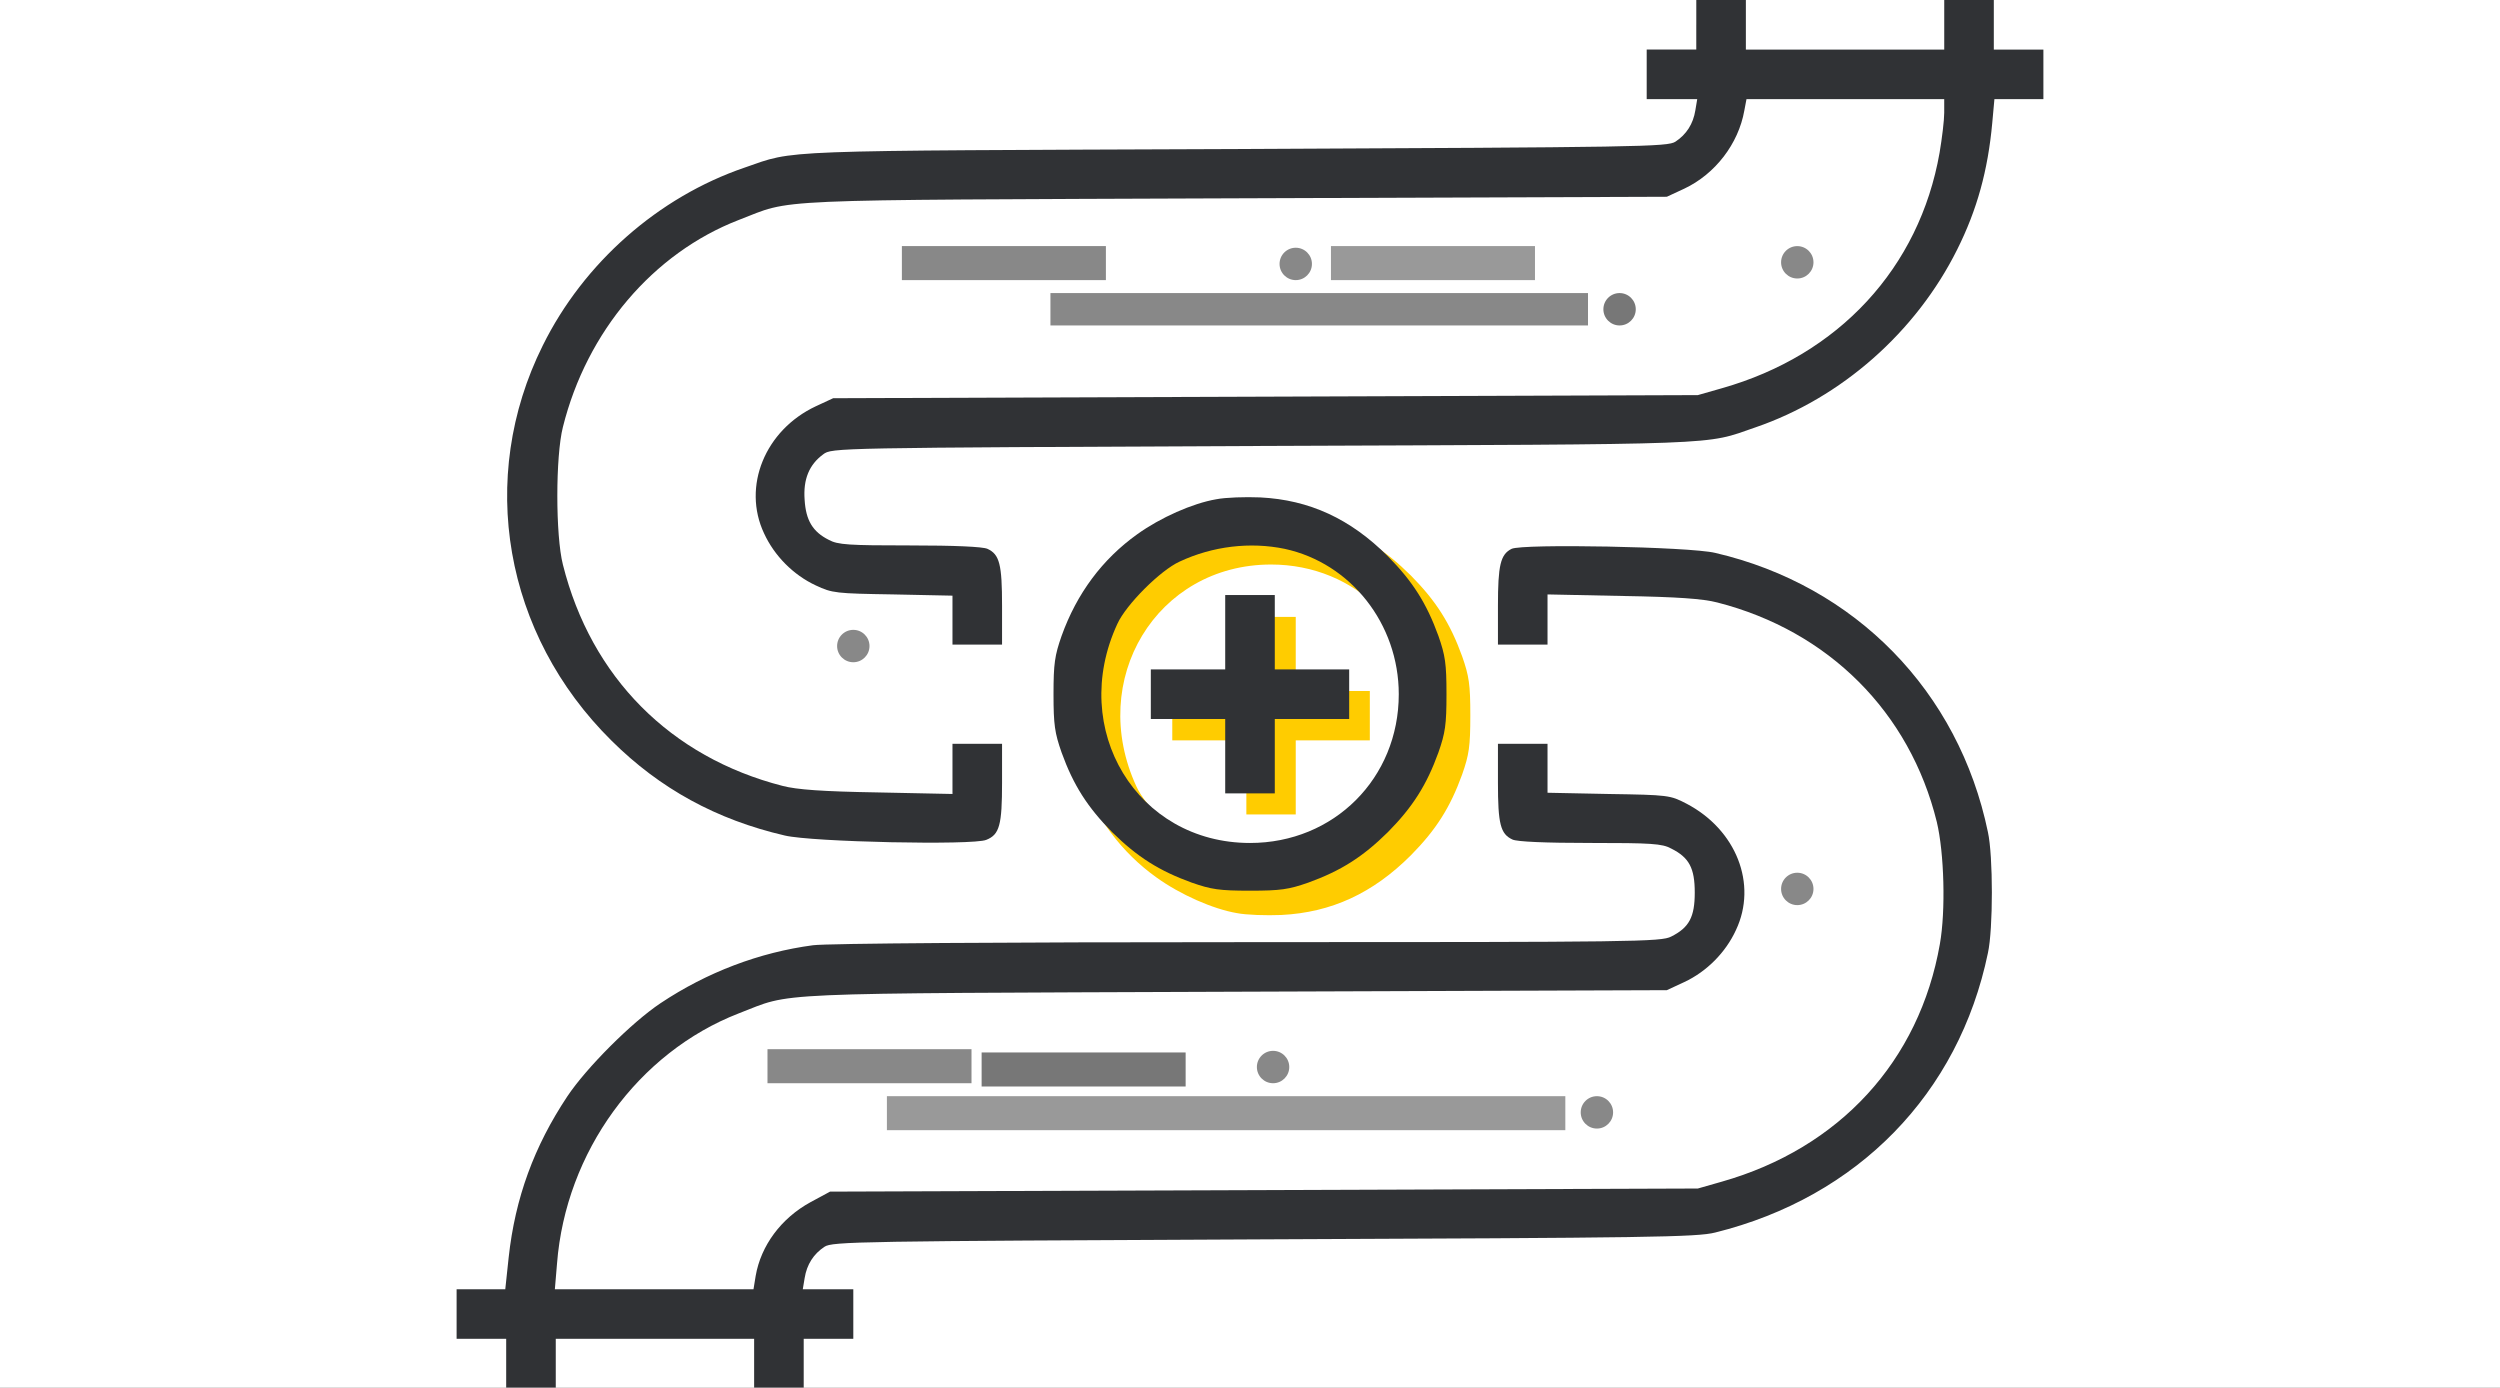 <?xml version="1.0" encoding="utf-8"?>
<svg width="1544px" height="857px" viewBox="0 0 1544 857" version="1.1" xmlns:xlink="http://www.w3.org/1999/xlink" xmlns="http://www.w3.org/2000/svg">
  <rect x="0" y="0" width="1544" height="857" fill="#808080" stroke="none"/>
  <desc>Created with Lunacy</desc>
  <defs>
    <rect width="1544" height="857" id="artboard_1" />
    <clipPath id="clip_1">
      <use xlink:href="#artboard_1" clip-rule="evenodd" />
    </clipPath>
  </defs>
  <g id="data_pipeline" clip-path="url(#clip_1)">
    <use xlink:href="#artboard_1" stroke="none" fill="#FFFFFF" />
    <g id="Group" transform="translate(282 0)">
      <g id="yellow_group" transform="translate(379.93 318.759)">
        <path d="M45.753 99.124L45.753 76.248L22.876 76.248L0 76.248L0 61L0 45.753L22.876 45.753L45.753 45.753L45.753 22.876L45.753 0L61 0L76.248 0L76.248 22.876L76.248 45.753L99.124 45.753L122 45.753L122 61L122 76.248L99.124 76.248L76.248 76.248L76.248 99.124L76.248 122L61 122L45.753 122L45.753 99.124L45.753 99.124Z" transform="translate(62.07 62.241)" id="Shape" fill="#FFCC00" stroke="none" />
        <path d="M101.915 245.167C87.158 242.642 66.976 233.717 52.413 223.23C30.669 207.703 14.564 186.152 5.051 159.56C0.781 147.329 0 142.289 0 123.07C0 103.852 0.781 98.801 5.051 86.58C12.424 66.195 21.166 52.413 36.693 36.693C52.413 21.166 66.195 12.424 86.58 5.051C98.811 0.781 103.852 0 123.07 0C142.289 0 147.339 0.781 159.56 5.051C179.945 12.424 193.728 21.166 209.448 36.693C224.975 52.413 233.717 66.195 241.09 86.58C245.36 98.811 246.141 103.852 246.141 123.07C246.141 142.289 245.36 147.34 241.09 159.56C233.717 179.945 224.975 193.728 209.448 209.448C185.959 232.936 160.331 244.782 129.47 246.333C120.16 246.729 107.736 246.333 101.915 245.167L101.915 245.167ZM144.814 214.113C186.162 205.178 216.253 167.136 216.253 123.07C216.253 70.465 175.686 29.888 123.07 29.888C52.413 29.888 9.32 100.931 39.989 167.126C45.425 179.164 66.966 200.705 79.004 206.141C99.775 215.857 123.263 218.575 144.814 214.113L144.814 214.113Z" id="Shape" fill="#FFCC00" stroke="none" />
      </g>
      <g id="Black_group" transform="matrix(0.1 0 0 -0.1 0 857.47)">
        <path d="M7344.19 5051.36L7344.19 4898.26L7191.09 4898.26L7037.99 4898.26L7037.99 4745.16L7037.99 4591.96L7192.99 4591.96L7349.99 4591.96L7338.49 4523.06C7325.09 4438.86 7282.99 4373.76 7215.99 4329.76C7168.09 4297.26 7001.59 4295.36 4501.89 4283.86C1613.59 4272.36 1787.79 4280.06 1466.19 4169.06C934.09 3987.26 472.79 3581.46 220.09 3070.36C-187.61 2251.06 -19.21 1286.36 644.99 629.857C943.59 333.157 1293.89 141.757 1714.99 44.157C1883.39 3.957 2876.79 -17.143 2959.09 17.357C3041.39 49.857 3056.69 109.257 3056.69 371.457L3056.69 610.757L2903.59 610.757L2750.49 610.757L2750.49 455.757L2750.49 300.757L2287.29 310.357C1946.59 316.057 1789.59 327.557 1701.59 350.557C1008.69 528.357 518.69 1022.26 344.49 1717.06C298.59 1896.96 298.59 2386.96 344.49 2566.96C491.89 3158.36 901.49 3640.76 1429.79 3845.56C1774.29 3977.66 1542.69 3968.06 4492.29 3979.56L7162.39 3989.16L7269.59 4038.96C7460.99 4128.96 7604.59 4316.46 7640.89 4521.26L7654.29 4592.06L8264.89 4592.06L8875.49 4592.06L8875.49 4507.86C8875.49 4461.96 8862.09 4350.86 8846.79 4260.96C8722.39 3550.86 8224.69 3011.06 7501.19 2806.26L7353.79 2764.16L4683.69 2754.56L2013.59 2744.96L1906.39 2695.16C1592.49 2547.76 1450.89 2199.46 1586.79 1910.36C1649.99 1772.56 1766.69 1653.86 1906.39 1588.76C2007.89 1540.86 2030.79 1538.96 2382.99 1533.26L2750.49 1525.56L2750.49 1374.46L2750.49 1223.26L2903.59 1223.26L3056.69 1223.26L3056.69 1462.46C3056.69 1718.96 3041.39 1780.16 2966.69 1814.66C2937.99 1828.06 2763.79 1835.76 2486.29 1835.76C2111.09 1835.76 2042.19 1839.56 1986.69 1870.16C1887.19 1919.96 1845.09 1990.76 1837.39 2117.06C1827.79 2245.26 1866.09 2335.26 1952.19 2398.46C2005.79 2438.66 2015.39 2438.66 4670.19 2450.16C7562.39 2461.66 7388.19 2453.96 7709.69 2564.96C8239.89 2746.76 8701.19 3152.56 8955.79 3663.66C9078.29 3908.66 9145.29 4151.76 9172.09 4444.56L9185.49 4591.96L9336.69 4591.96L9487.99 4591.96L9487.99 4745.06L9487.99 4898.16L9334.89 4898.16L9181.79 4898.16L9181.79 5051.26L9181.79 5204.36L9028.69 5204.36L8875.59 5204.36L8875.59 5051.26L8875.59 4898.16L8262.99 4898.16L7650.49 4898.16L7650.49 5051.26L7650.49 5204.36L7497.39 5204.36L7344.29 5204.36L7344.29 5051.36L7344.19 5051.36Z" transform="translate(312.01 3370.344)" id="Shape" fill="#303235" stroke="none" />
        <path d="M1004.9 2417.4C859.4 2392.5 660.4 2304.5 516.8 2201.1C302.4 2048 143.6 1835.5 49.8 1573.3C7.7 1452.7 0 1403 0 1213.5C0 1024 7.7 974.2 49.8 853.7C122.5 652.7 208.7 516.8 361.8 361.8C516.8 208.7 652.7 122.5 853.7 49.8C974.3 7.7 1024 0 1213.5 0C1403 0 1452.8 7.7 1573.3 49.8C1774.3 122.5 1910.2 208.7 2065.2 361.8C2218.3 516.8 2304.5 652.7 2377.2 853.7C2419.3 974.3 2427 1024 2427 1213.5C2427 1403 2419.3 1452.8 2377.2 1573.3C2304.5 1774.3 2218.3 1910.2 2065.2 2065.2C1833.6 2296.8 1580.9 2413.6 1276.6 2428.9C1184.8 2432.8 1062.3 2428.9 1004.9 2417.4L1004.9 2417.4ZM1427.9 2111.2C1835.6 2023.1 2132.3 1648 2132.3 1213.5C2132.3 694.8 1732.3 294.7 1213.5 294.7C516.8 294.7 91.9 995.2 394.3 1647.9C447.9 1766.6 660.3 1979 779 2032.6C983.8 2128.4 1215.4 2155.2 1427.9 2111.2L1427.9 2111.2Z" transform="translate(3686.5 3073.8)" id="Shape" fill="#303235" stroke="none" />
        <path d="M459.4 995.3L459.4 765.6L229.7 765.6L0 765.6L0 612.5L0 459.4L229.7 459.4L459.4 459.4L459.4 229.7L459.4 0L612.5 0L765.601 0L765.601 229.7L765.601 459.4L995.301 459.4L1225 459.4L1225 612.5L1225 765.6L995.301 765.6L765.601 765.6L765.601 995.3L765.601 1225L612.5 1225L459.4 1225L459.4 995.3L459.4 995.3Z" transform="translate(4287.5 3674.799)" id="Shape" fill="#303235" stroke="none" />
        <path d="M6515.5 5185C6446.6 5150.5 6431.3 5083.6 6431.3 4832.8L6431.3 4593.5L6584.4 4593.5L6737.5 4593.5L6737.5 4748.5L6737.5 4903.5L7202.6 4893.9C7541.4 4888.2 7698.3 4876.7 7786.4 4853.7C8473.6 4677.8 8975 4176.3 9141.6 3498.7C9187.5 3307.3 9197.1 2949.4 9160.7 2744.6C9034.4 2021.1 8540.6 1483.2 7813.2 1276.5L7665.8 1234.4L4986.1 1224.8L2306.4 1215.2L2185.8 1150.1C2004 1050.6 1879.5 882.1 1847 694.6L1833.6 612.3L1221.1 612.3L606.8 612.3L620.2 771.2C673.8 1460.3 1121.7 2074.7 1741.8 2315.8C2086.3 2447.9 1854.7 2438.3 4804.3 2449.8L7474.4 2459.4L7581.6 2509.2C7721.3 2574.3 7838.1 2693 7901.3 2830.8C8035.3 3114.1 7903.2 3450.9 7595 3611.7C7495.5 3663.4 7484 3665.3 7116.5 3671L6737.5 3678.7L6737.5 3829.9L6737.5 3981.1L6584.4 3981.1L6431.3 3981.1L6431.3 3741.8C6431.3 3485.3 6446.6 3424.1 6521.3 3389.6C6550 3376.2 6724.2 3368.6 7001.7 3368.6C7376.9 3368.6 7445.8 3364.8 7501.3 3334.1C7612.3 3278.6 7646.8 3213.5 7646.8 3062.3C7646.8 2911.1 7612.3 2846 7501.3 2790.5C7440 2758 7275.4 2756 4890.5 2756C3361.2 2756 2287.4 2748.3 2201.2 2736.9C1870.1 2692.9 1546.6 2570.4 1259.5 2379C1081.5 2260.3 802 1980.9 683.4 1802.9C478.6 1494.7 361.8 1177 321.6 809.501L300.6 612.4L149.3 612.4L0 612.4L0 459.3L0 306.2L153.1 306.2L306.2 306.2L306.2 153.1L306.2 0L459.3 0L612.4 0L612.4 153.1L612.4 306.2L1225 306.2L1837.5 306.2L1837.5 153.1L1837.5 0L1990.6 0L2143.7 0L2143.7 153.1L2143.7 306.2L2296.8 306.2L2450 306.2L2450 459.3L2450 612.4L2295 612.4L2138 612.4L2149.5 681.3C2162.9 765.5 2205 830.6 2272 874.6C2319.9 907.1 2486.4 909.1 4986.1 920.5C7367.2 930.1 7660 933.9 7773 962.6C8653.5 1180.8 9277.5 1820.1 9457.4 2689.1C9489.9 2836.5 9489.9 3288.2 9457.4 3435.6C9277.5 4304.5 8638.2 4959.1 7773 5160.1C7612.2 5198.4 6580.5 5217.5 6515.5 5185L6515.5 5185Z" id="Shape" fill="#303235" stroke="none" />
      </g>
      <path d="M0 10C0 4.477 4.477 0 10 0C15.523 0 20 4.477 20 10C20 15.523 15.523 20 10 20C4.477 20 0 15.523 0 10Z" transform="translate(694.25 677)" id="Oval" fill="#888888" stroke="none" />
      <path d="M0 105.1L0 0L630 0L1260 0L1260 105.1L1260 210.2L630 210.2L0 210.2L0 105.1L0 105.1Z" transform="matrix(-0.1 0 0 -0.1 450.25 671.02)" id="Shape" fill="#777777" stroke="none" />
      <path d="M0 105.1L0 0L630 0L1260 0L1260 105.1L1260 210.2L630 210.2L0 210.2L0 105.1L0 105.1Z" transform="matrix(-0.1 0 0 -0.1 318 669)" id="Shape" fill="#888888" stroke="none" />
      <path d="M0 10.5L0 0L209.5 0L419 0L419 10.5L419 21L209.5 21L0 21L0 10.5L0 10.5Z" transform="matrix(-1 0 0 1 684.75 677)" id="Shape" fill="#999999" stroke="none" />
      <path d="M0 10C0 4.477 4.477 0 10 0C15.523 0 20 4.477 20 10C20 15.523 15.523 20 10 20C4.477 20 0 15.523 0 10Z" transform="translate(494.25 649)" id="Oval" fill="#888888" stroke="none" />
      <path d="M0 10C0 4.477 4.477 0 10 0C15.523 0 20 4.477 20 10C20 15.523 15.523 20 10 20C4.477 20 0 15.523 0 10Z" transform="translate(708.25 181)" id="Oval" fill="#777777" stroke="none" />
      <path d="M0 105.1L0 0L630 0L1260 0L1260 105.1L1260 210.2L630 210.2L0 210.2L0 105.1L0 105.1Z" transform="matrix(-0.1 0 0 -0.1 666 173)" id="Shape" fill="#999999" stroke="none" />
      <path d="M0 10L0 0L166 0L332 0L332 10L332 20L166 20L0 20L0 10L0 10Z" transform="matrix(-1 0 0 1 698.75 181)" id="Shape" fill="#888888" stroke="none" />
      <path d="M0 10C0 4.477 4.477 0 10 0C15.523 0 20 4.477 20 10C20 15.523 15.523 20 10 20C4.477 20 0 15.523 0 10Z" transform="translate(508.25 153)" id="Oval" fill="#888888" stroke="none" />
      <path d="M0 105.1L0 0L630 0L1260 0L1260 105.1L1260 210.2L630 210.2L0 210.2L0 105.1L0 105.1Z" transform="matrix(-0.1 0 0 -0.1 401 173)" id="Shape" fill="#888888" stroke="none" />
      <path d="M0 10C0 4.477 4.477 0 10 0C15.523 0 20 4.477 20 10C20 15.523 15.523 20 10 20C4.477 20 0 15.523 0 10Z" transform="translate(818 152)" id="Oval" fill="#888888" stroke="none" />
      <path d="M0 10C0 4.477 4.477 0 10 0C15.523 0 20 4.477 20 10C20 15.523 15.523 20 10 20C4.477 20 0 15.523 0 10Z" transform="translate(235 389)" id="Oval" fill="#888888" stroke="none" />
      <path d="M0 10C0 4.477 4.477 0 10 0C15.523 0 20 4.477 20 10C20 15.523 15.523 20 10 20C4.477 20 0 15.523 0 10Z" transform="translate(818 539)" id="Oval" fill="#888888" stroke="none" />
    </g>
  </g>
</svg>
